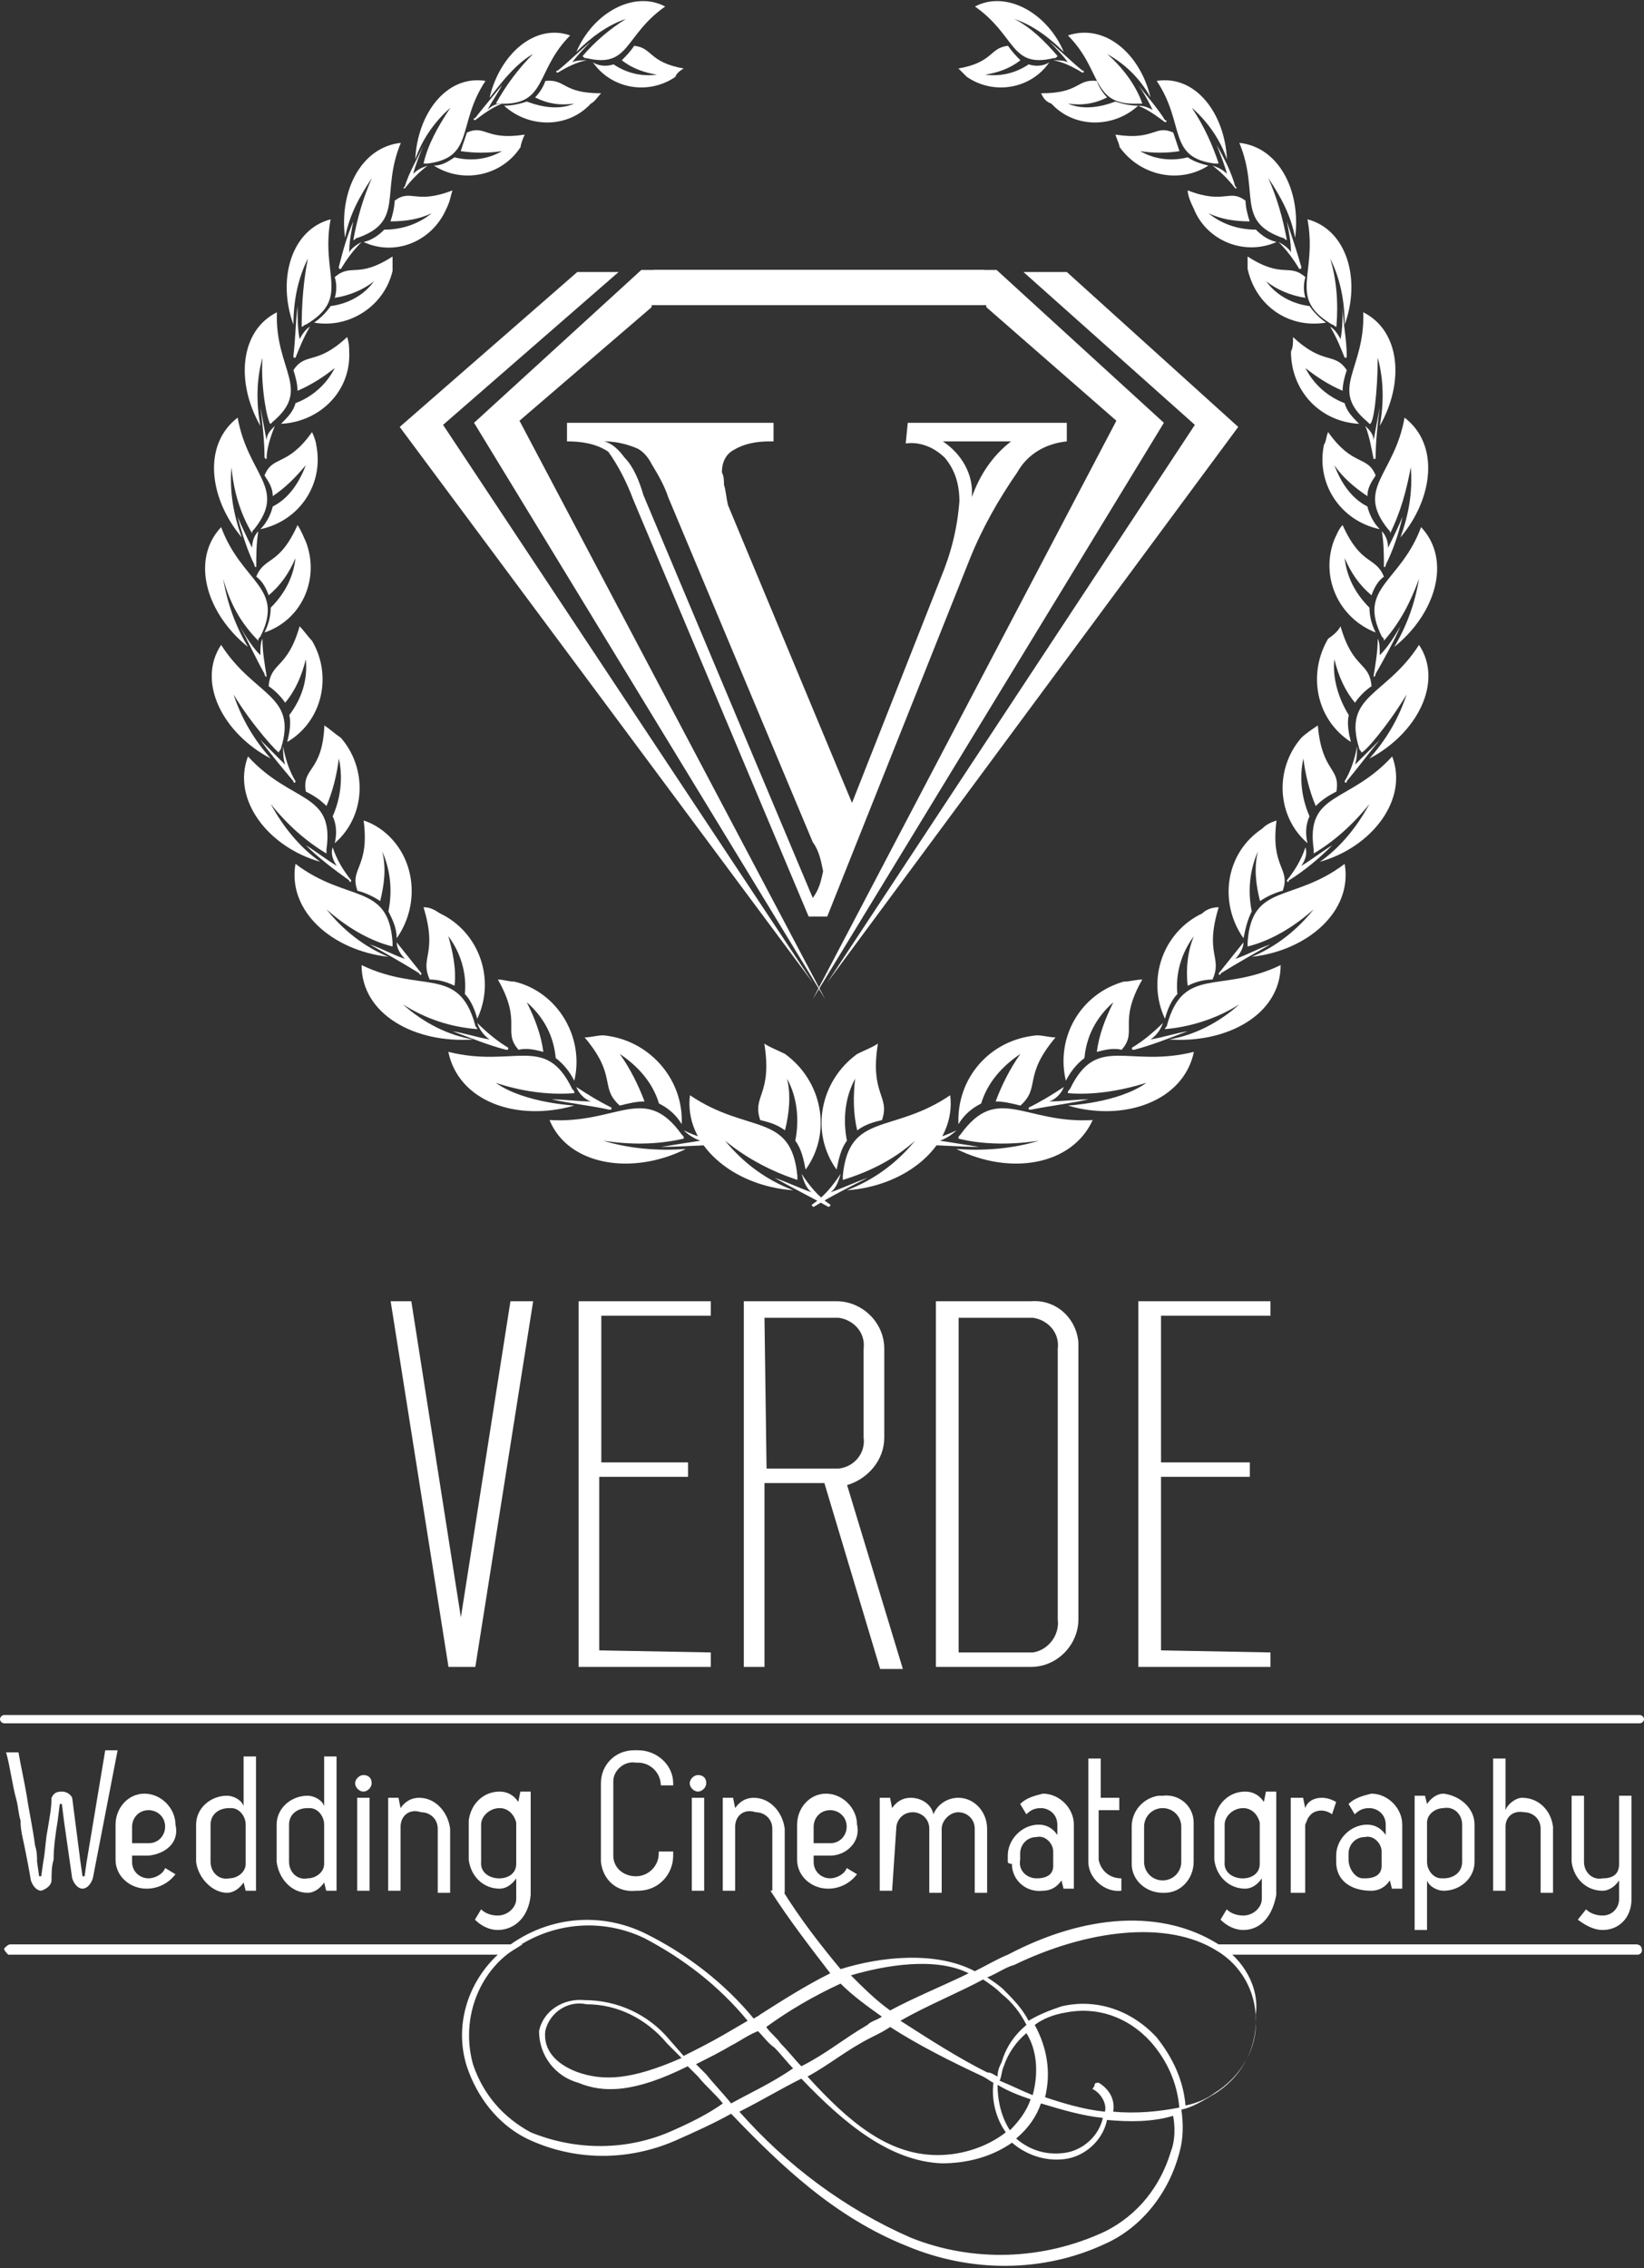 <?xml version="1.0" encoding="utf-8"?>
<!-- Generator: Adobe Illustrator 16.0.0, SVG Export Plug-In . SVG Version: 6.00 Build 0)  -->
<!DOCTYPE svg PUBLIC "-//W3C//DTD SVG 1.1//EN" "http://www.w3.org/Graphics/SVG/1.1/DTD/svg11.dtd">
<svg version="1.1" id="Layer_1" xmlns="http://www.w3.org/2000/svg" xmlns:xlink="http://www.w3.org/1999/xlink" x="0px" y="0px"
	 width="79.6px" height="109.8px" viewBox="0 0 79.6 109.8" style="enable-background:new 0 0 79.6 109.8;" xml:space="preserve">
<rect x="0" y="0" width="79.6" height="109.8" fill="#333333" stroke="none"/>
<style type="text/css">
<![CDATA[
	.st0{fill:#FFFFFF;}
]]>
</style>
<g id="Logo-white" transform="translate(-2283 5590.021)">
	<g id="group" transform="translate(0.395 84.802)">
		<path id="path" class="st0" d="M2285.7-5586.7l-0.1-0.8h-0.1l-0.1,0.8c-0.1,0.6-0.2,1.3-0.2,1.9c-0.1,0.3-0.1,0.7-0.1,1
			c0,0.2-0.2,0.4-0.5,0.5c-0.2,0-0.4-0.2-0.5-0.5c-0.1-0.6-0.2-1.1-0.3-1.6c-0.1-0.5-0.2-0.8-0.2-1.3c-0.1-0.3-0.1-0.6-0.2-1
			c-0.2-0.7-0.3-1.6-0.5-2.3h0.6c0.1,0.6,0.3,1.5,0.4,2.1c0.1,0.7,0.3,1.6,0.4,2.4c0.1,0.3,0.1,0.6,0.1,0.8l0.1,0.7h0.1l0.1-0.7
			c0.1-0.5,0.1-1,0.2-1.5c0.1-0.6,0.2-1.1,0.2-1.6c0.1-0.2,0.2-0.3,0.5-0.3c0.2,0,0.4,0.1,0.5,0.3l0.4,3.1l0.1,0.7h0.1l0.1-0.7
			c0.3-1.8,0.6-3.6,0.9-5.4h0.6l-1.2,6.2c-0.1,0.3-0.3,0.5-0.5,0.5s-0.4-0.2-0.5-0.5L2285.7-5586.7z"/>
		<path id="path-2" class="st0" d="M2289.8-5585h-0.8v0.3c0,0.5,0.4,0.8,0.8,0.8c0.3,0,0.7-0.2,0.8-0.5l0.5,0.3
			c-0.3,0.4-0.8,0.7-1.4,0.7c-0.8,0-1.5-0.6-1.5-1.4c0,0,0,0,0,0v-1.7c0-0.8,0.6-1.5,1.4-1.5c0,0,0,0,0,0c0.8,0,1.5,0.7,1.5,1.5
			C2291.3-5585.7,2290.7-5585.1,2289.8-5585C2289.9-5585,2289.8-5585,2289.8-5585z M2289.8-5585.6c0.5,0,0.8-0.4,0.8-0.8
			c0-0.5-0.4-0.8-0.8-0.8c-0.5,0-0.8,0.4-0.8,0.8c0,0,0,0,0,0v0.8L2289.8-5585.6z"/>
		<path id="path-3" class="st0" d="M2292.1-5584.7v-1.8c0-0.8,0.7-1.4,1.5-1.4c0.3,0,0.7,0.2,0.8,0.5v-2.4h0.6v6.5h-0.5l-0.1-0.4
			c-0.2,0.3-0.5,0.5-0.8,0.5C2292.9-5583.2,2292.2-5583.9,2292.1-5584.7z M2292.8-5584.7c0,0.5,0.4,0.9,0.9,0.8
			c0.4,0,0.8-0.3,0.8-0.7c0,0,0,0,0,0v-1.9c0-0.4-0.3-0.8-0.7-0.8c0,0-0.1,0-0.1,0c-0.5,0-0.9,0.3-0.9,0.8V-5584.7z"/>
		<path id="path-4" class="st0" d="M2296-5584.7v-1.8c0-0.8,0.7-1.4,1.5-1.4c0.3,0,0.7,0.2,0.8,0.5v-2.4h0.6v6.5h-0.5l-0.1-0.4
			c-0.2,0.3-0.5,0.5-0.8,0.5C2296.7-5583.2,2296.1-5583.9,2296-5584.7z M2296.6-5584.7c0,0.5,0.4,0.9,0.9,0.8c0.4,0,0.8-0.3,0.8-0.7
			c0,0,0,0,0,0v-1.9c0-0.4-0.3-0.8-0.7-0.8c0,0-0.1,0-0.1,0c-0.5,0-0.9,0.3-0.9,0.8V-5584.7z"/>
		<path id="path-5" class="st0" d="M2300.6-5588.5c0,0.2-0.2,0.4-0.4,0.4c-0.2,0-0.4-0.2-0.4-0.4c0-0.2,0.2-0.4,0.4-0.4
			S2300.6-5588.8,2300.6-5588.5z M2300.5-5583.3h-0.6v-4.5h0.6V-5583.3z"/>
		<path id="path-6" class="st0" d="M2302-5586.4v3.1h-0.6v-4.5h0.5l0.1,0.5c0.2-0.3,0.5-0.5,0.9-0.5c0.8,0,1.4,0.7,1.5,1.5v3.1h-0.6
			v-3.1c0-0.5-0.4-0.8-0.8-0.8C2302.4-5587.3,2302-5586.9,2302-5586.4L2302-5586.4z"/>
		<path id="path-7" class="st0" d="M2306.7-5581.4c-0.4,0-0.8-0.2-1.1-0.5l0.3-0.5c0.2,0.2,0.5,0.3,0.8,0.3c0.5,0,0.9-0.4,0.9-0.8
			v-1c-0.2,0.3-0.5,0.5-0.8,0.5c-0.8,0-1.4-0.6-1.5-1.4c0,0,0,0,0-0.1v-1.8c0.1-0.8,0.7-1.4,1.5-1.4c0.4,0,0.7,0.2,0.9,0.5l0.1-0.5
			h0.5v5C2308.2-5582,2307.5-5581.4,2306.7-5581.4z M2305.9-5584.7c-0.1,1,1.7,1.1,1.7,0.1v-2c-0.1-0.4-0.4-0.7-0.8-0.7
			c-0.5,0-0.9,0.4-0.9,0.8L2305.9-5584.7z"/>
		<path id="path-8" class="st0" d="M2315.2-5585c0,0.9-0.7,1.7-1.7,1.7c0,0,0,0-0.1,0c-0.9,0.1-1.6-0.5-1.7-1.4c0-0.1,0-0.1,0-0.2
			v-3.6c0-0.9,0.7-1.6,1.6-1.6c0.1,0,0.1,0,0.2,0c0.9,0,1.7,0.7,1.7,1.6c0,0,0,0.1,0,0.1h-0.6c0-0.6-0.5-1.1-1.1-1.1c0,0,0,0-0.1,0
			c-0.6-0.1-1.1,0.4-1.1,0.9c0,0,0,0,0,0v3.6c0,0.6,0.5,1,1.1,1c0,0,0,0,0,0c0.6,0,1.1-0.5,1.1-1.1c0,0,0,0,0-0.1H2315.2z"/>
		<path id="path-9" class="st0" d="M2316.8-5588.5c0,0.2-0.2,0.4-0.4,0.4c-0.2,0-0.4-0.2-0.4-0.4c0-0.2,0.2-0.4,0.4-0.4c0,0,0,0,0,0
			C2316.6-5588.9,2316.8-5588.8,2316.8-5588.5z M2316.7-5583.3h-0.6v-4.5h0.6V-5583.3z"/>
		<path id="path-10" class="st0" d="M2318.2-5586.4v3.1h-0.6v-4.5h0.5l0.1,0.5c0.2-0.3,0.5-0.5,0.9-0.5c0.8,0,1.4,0.7,1.5,1.5v3.1
			h-0.6v-3.1c0-0.5-0.4-0.8-0.8-0.8C2318.6-5587.3,2318.2-5586.9,2318.2-5586.4C2318.2-5586.4,2318.2-5586.4,2318.2-5586.4z"/>
		<path id="path-11" class="st0" d="M2322.8-5585h-0.8v0.3c0,0.5,0.4,0.8,0.8,0.8c0.3,0,0.7-0.2,0.8-0.5l0.5,0.3
			c-0.3,0.4-0.8,0.7-1.4,0.7c-0.8,0-1.5-0.6-1.5-1.4c0,0,0,0,0,0v-1.7c0-0.8,0.6-1.5,1.4-1.5c0,0,0,0,0,0c0.8,0,1.5,0.7,1.5,1.5
			C2324.3-5585.7,2323.6-5585,2322.8-5585z M2322.8-5585.6c0.5,0,0.8-0.4,0.8-0.8c0-0.5-0.4-0.8-0.8-0.8c-0.5,0-0.8,0.4-0.8,0.8
			c0,0,0,0,0,0v0.8L2322.8-5585.6z"/>
		<path id="path-12" class="st0" d="M2325.8-5583.3h-0.6v-4.5h0.5l0.1,0.5c0.2-0.3,0.5-0.5,0.9-0.5c0.5,0,1,0.3,1.1,0.8
			c0.2-0.5,0.7-0.8,1.2-0.8c0.8,0,1.4,0.7,1.4,1.5v3.1h-0.6v-3.1c0-0.5-0.4-0.8-0.8-0.8s-0.8,0.4-0.8,0.8v3.1h-0.6v-3.1
			c0-0.5-0.4-0.8-0.8-0.8c-0.5,0-0.8,0.4-0.8,0.8L2325.8-5583.3L2325.8-5583.3z"/>
		<path id="path-13" class="st0" d="M2331.4-5584.7v-0.3c0-0.8,0.7-1.5,1.5-1.5c0.4,0,0.7,0.2,0.9,0.5v-0.5c0-0.5-0.4-0.8-0.8-0.8
			c-0.3,0-0.5,0.1-0.7,0.3l-0.3-0.5c0.3-0.3,0.7-0.4,1.1-0.5c0.8,0,1.5,0.7,1.5,1.5v3.1h-0.5l-0.1-0.4c-0.2,0.3-0.5,0.5-0.9,0.5
			c-0.8,0.1-1.5-0.5-1.5-1.3C2331.4-5584.6,2331.4-5584.7,2331.4-5584.7z M2332.8-5583.9c0.5,0,0.8-0.2,0.8-0.6v-0.7
			c0-0.4-0.4-0.8-0.8-0.7c0,0,0,0,0,0c-0.5,0-0.8,0.4-0.8,0.8v0.3C2331.9-5584.3,2332.3-5583.9,2332.8-5583.9
			C2332.8-5583.9,2332.8-5583.9,2332.8-5583.9L2332.8-5583.9z"/>
		<path id="path-14" class="st0" d="M2336.8-5587.8v0.6h-1v2.4c0.1,0.5,0.5,0.9,1.1,0.9v0.6c-0.8,0.1-1.6-0.6-1.6-1.4c0,0,0,0,0,0
			v-5h0.6v1.9L2336.8-5587.8L2336.8-5587.8z"/>
		<path id="path-15" class="st0" d="M2340.4-5584.7c0,0.8-0.6,1.5-1.4,1.5c0,0-0.1,0-0.1,0c-0.8,0-1.5-0.6-1.5-1.4c0,0,0,0,0-0.1
			v-1.7c0-0.8,0.6-1.4,1.3-1.5c0.1,0,0.1,0,0.2,0c0.8-0.1,1.5,0.5,1.5,1.3c0,0,0,0.1,0,0.1L2340.4-5584.7z M2339.8-5586.4
			c0-0.5-0.4-0.9-0.9-0.9s-0.9,0.4-0.9,0.9v1.7c0,0.5,0.4,0.9,0.9,0.9s0.9-0.4,0.9-0.9V-5586.4z"/>
		<path id="path-16" class="st0" d="M2342.8-5581.4c-0.4,0-0.8-0.2-1.1-0.5l0.3-0.5c0.2,0.2,0.5,0.3,0.8,0.3c0.5,0,0.9-0.4,0.9-0.8
			v-1c-0.2,0.3-0.5,0.5-0.8,0.5c-0.8,0-1.4-0.6-1.5-1.4c0,0,0,0,0-0.1v-1.8c0.1-0.8,0.7-1.4,1.5-1.4c0.4,0,0.7,0.2,0.9,0.5l0.1-0.5
			h0.5v5C2344.2-5582,2343.6-5581.4,2342.8-5581.4z M2341.9-5584.7c-0.1,1,1.7,1.1,1.7,0.1v-2c-0.1-0.4-0.4-0.7-0.8-0.7
			c-0.5,0-0.9,0.4-0.9,0.8L2341.9-5584.7z"/>
		<path id="path-17" class="st0" d="M2345.1-5583.3v-4.5h0.6l0.1,0.5c0.1-0.3,0.4-0.5,0.8-0.5c0.3,0,0.5,0.1,0.7,0.2l-0.2,0.6
			c-0.4-0.3-0.9-0.2-1.1,0.1c-0.1,0.1-0.1,0.2-0.2,0.4v3.3H2345.1z"/>
		<path id="path-18" class="st0" d="M2347.3-5584.7v-0.3c0-0.8,0.7-1.5,1.5-1.5c0.4,0,0.7,0.2,0.9,0.5v-0.5c0-0.5-0.4-0.8-0.8-0.8
			c-0.3,0-0.5,0.1-0.7,0.3l-0.3-0.5c0.3-0.3,0.7-0.4,1.1-0.5c0.8,0,1.5,0.7,1.5,1.5v3.1h-0.5l-0.1-0.4c-0.2,0.3-0.5,0.5-0.9,0.5
			C2348-5583.3,2347.3-5583.8,2347.3-5584.7C2347.3-5584.7,2347.3-5584.7,2347.3-5584.7z M2348.7-5583.9c0.5,0,0.8-0.2,0.8-0.6v-0.7
			c0-0.4-0.4-0.8-0.8-0.7c0,0,0,0,0,0c-0.5,0-0.8,0.4-0.8,0.8v0.3c0,0.4,0.3,0.9,0.7,0.9C2348.6-5583.9,2348.7-5583.9,2348.7-5583.9
			L2348.7-5583.9z"/>
		<path id="path-19" class="st0" d="M2354-5586.5v1.8c0,0.8-0.7,1.4-1.5,1.4c-0.3,0-0.7-0.2-0.8-0.5v2.4h-0.6v-6.5h0.5l0.1,0.4
			c0.2-0.3,0.5-0.5,0.8-0.5C2353.3-5587.9,2354-5587.3,2354-5586.5z M2353.4-5586.5c0-0.5-0.4-0.9-0.9-0.8c-0.4,0-0.8,0.3-0.8,0.7
			c0,0,0,0,0,0v1.9c0,0.4,0.3,0.8,0.7,0.8c0,0,0.1,0,0.1,0c0.5,0,0.9-0.3,0.9-0.8V-5586.5z"/>
		<path id="path-20" class="st0" d="M2355.5-5586.4v3.1h-0.6v-6.4h0.6v2.5c0.1-0.3,0.5-0.6,0.8-0.6c0.8,0,1.4,0.6,1.5,1.4
			c0,0,0,0.1,0,0.1v3.1h-0.6v-3.1c0-0.5-0.4-0.8-0.8-0.8c0,0,0,0,0,0C2355.9-5587.2,2355.5-5586.9,2355.5-5586.4
			C2355.5-5586.5,2355.5-5586.4,2355.5-5586.4z"/>
		<path id="path-21" class="st0" d="M2360.2-5581.4c-0.4,0-0.8-0.2-1.2-0.5l0.4-0.5c0.2,0.2,0.5,0.3,0.8,0.3c0.5,0,0.8-0.4,0.8-0.8
			v-0.9c-0.2,0.3-0.5,0.5-0.8,0.5c-0.8,0-1.4-0.6-1.5-1.4v-3.2h0.6v3.2c0,0.5,0.4,0.9,0.9,0.8c0.5,0,0.8-0.2,0.8-0.7v-3.3h0.6v5
			C2361.6-5582,2361-5581.4,2360.2-5581.4z"/>
	</g>
	<g id="group-2" transform="translate(0 -0.005)">
		<g id="group-3" transform="translate(0 83.002)">
			<path id="path-22" class="st0" d="M2342-5578.9c-2.7-1.7-6.4-1.5-10.2,0.5c-0.5,0.2-1,0.5-1.6,0.8c-1.9-1-4.6-0.7-6.5-0.1
				c-1-1.2-2-2.5-2.8-3.8h-0.6c0.9,1.4,1.9,2.7,2.9,4c-1.2,0.6-2.3,1.3-3.4,2c-0.1,0.1-0.2,0.1-0.3,0.2c-1.4-1.7-3.2-3.1-5.2-4.1
				c-2.4-1.2-5.2-0.8-7.2,1c-1.5,1.4-2.1,3.5-1.5,5.4c0.5,1.5,1.5,2.8,2.9,3.5c2.3,1.1,4.9,1.1,7.2,0.1c0.9-0.4,1.8-0.8,2.7-1.3
				c2.4,2.5,5,5,8.5,6.4c3.1,1.3,6.6,1.3,9.6-0.1c1.8-0.8,3.1-2.5,3.6-4.4c0.2-0.7,0.2-1.4,0.1-2.1c0.5-0.1,1-0.4,1.5-0.7
				c1.4-0.8,2.2-2.3,2.1-3.9C2344-5576.8,2343.2-5578.2,2342-5578.9z M2330.6-5577.2c0.3,0.2,0.6,0.4,0.9,0.7
				c0.5,0.4,0.9,0.9,1.2,1.5c-0.6,0.5-1,1.1-1.2,1.8c-0.1,0.2-0.2,0.4-0.2,0.7c-0.2-0.1-0.3-0.2-0.5-0.2c-1.4-0.7-2.8-1.6-4.2-2.5
				C2327.8-5575.9,2329.5-5576.6,2330.6-5577.2L2330.6-5577.2z M2335.9-5571.9c0.4,0.2,0.7,0.7,0.6,1.1c-1-0.1-2-0.4-2.9-0.7
				c0.3-1.2,0.1-2.4-0.5-3.5c0.4-0.3,0.9-0.5,1.5-0.6c1.5-0.3,3,0.2,4.1,1.4c0.8,0.9,1.3,2,1.4,3.2c-1,0.2-2.1,0.3-3.2,0.2
				c0.1-0.6-0.2-1.1-0.7-1.4c-0.1,0-0.2,0-0.2,0.1S2335.8-5571.8,2335.9-5571.9L2335.9-5571.9z M2331.7-5569.8L2331.7-5569.8
				c-0.9,0.7-2.1,1.1-3.3,1.1c-2.4,0-4.3-1.6-6.3-3.8c1.1-0.6,1.9-1.3,3.1-1.9c0.4-0.2,0.6-0.3,0.9-0.5c1.4,0.9,3,1.7,4.5,2.4
				c0.2,0.1,0.3,0.2,0.5,0.3C2331-5571.4,2331.2-5570.5,2331.7-5569.8L2331.7-5569.8z M2331.3-5572.1c0.5,0.3,1,0.5,1.6,0.7
				c-0.2,0.6-0.6,1.1-1,1.5l0,0C2331.5-5570.5,2331.3-5571.3,2331.3-5572.1L2331.3-5572.1z M2333.4-5571.2c1,0.3,2,0.6,3,0.7
				c-0.2,0.9-1,1.6-1.9,1.7c-0.8,0.1-1.6-0.1-2.3-0.7C2332.8-5570,2333.2-5570.6,2333.4-5571.2L2333.4-5571.2z M2333-5571.6
				c-0.5-0.2-1.1-0.5-1.6-0.7c0.1-0.2,0.1-0.5,0.2-0.7c0.2-0.6,0.6-1.2,1.1-1.6C2333.2-5573.8,2333.3-5572.7,2333-5571.6
				L2333-5571.6z M2329.9-5577.5c-1,0.5-2.7,1.2-3.8,1.8c-0.7-0.5-1.3-1.1-1.9-1.7C2325.9-5577.9,2328.3-5578.3,2329.9-5577.5
				L2329.9-5577.5z M2320.1-5574.9c1.1-0.8,2.3-1.5,3.6-2.1c0.6,0.6,1.3,1.1,2,1.6c-0.3,0.2-0.5,0.2-0.7,0.4c-1.2,0.7-2,1.4-3.2,2
				c-0.3-0.3-0.6-0.7-1-1.1c-0.2-0.3-0.5-0.5-0.7-0.8C2320-5574.8,2320.1-5574.9,2320.1-5574.9L2320.1-5574.9z M2315.6-5569.9
				c-2.2,1-4.7,1-6.9,0.1c-1.3-0.7-2.3-1.8-2.8-3.3c-0.5-1.8,0-3.8,1.4-5.1c1.9-1.7,4.6-2.1,6.9-1c1.9,1,3.6,2.3,5,4l-1.2,0.7
				c-0.7,0.4-1.3,0.7-1.9,1l-0.7-0.8c-1-1.2-2.5-1.9-4.1-1.9c-1-0.1-2,0.5-2.2,1.5c0,1.2,0.8,2.2,1.9,2.5c1.2,0.5,2.7,0.5,5.3-0.8
				l0.5,0.5c0.4,0.5,0.8,0.8,1.2,1.3C2317.3-5570.7,2316.5-5570.3,2315.6-5569.9L2315.6-5569.9z M2316-5573.4
				c-2.5,1.1-3.8,1.1-5,0.7c-1.1-0.4-1.7-1.1-1.6-2c0.2-0.9,1.1-1.5,2-1.3c1.5,0,2.9,0.7,3.9,1.9L2316-5573.4z M2318.4-5571.2
				c-0.4-0.5-0.8-0.9-1.2-1.4l-0.5-0.5c0.6-0.3,1.2-0.6,1.7-0.9c0.4-0.2,0.8-0.5,1.3-0.7c0.3,0.3,0.5,0.6,0.8,0.8
				c0.3,0.3,0.6,0.7,0.9,1C2320.4-5572.2,2319.3-5571.7,2318.4-5571.2L2318.4-5571.2z M2339.7-5568.9c-0.5,1.7-1.6,3.1-3.2,3.9
				c-3,1.4-6.4,1.5-9.4,0.3c-3.2-1.4-6-3.5-8.3-6.1c1-0.5,2-1.1,3-1.6c2.1,2.2,4.3,4,6.8,4.1c1.2,0,2.4-0.3,3.4-1
				c0.7,0.6,1.6,0.9,2.5,0.8c1-0.1,1.9-0.9,2.1-1.9c1.1,0.1,2.2,0.1,3.2-0.2C2339.9-5570.1,2339.9-5569.4,2339.7-5568.9
				L2339.7-5568.9z M2341.8-5571.7c-0.4,0.3-0.9,0.5-1.4,0.6c-0.1-1.2-0.6-2.3-1.4-3.3c-1.2-1.3-2.9-1.9-4.6-1.5
				c-0.6,0.2-1.1,0.4-1.6,0.7c-0.3-0.6-0.8-1.1-1.2-1.5c-0.2-0.2-0.5-0.4-0.8-0.6c0.5-0.2,0.9-0.5,1.3-0.6c3.5-1.7,7.4-2.2,9.8-0.7
				c1.2,0.7,1.9,2,1.9,3.3C2343.9-5573.9,2343.1-5572.5,2341.8-5571.7z"/>
			<g id="group-4">
				<path id="path-23" class="st0" d="M2283.2-5589.6h79.2c0.1,0,0.2-0.1,0.2-0.2c0-0.1-0.1-0.2-0.2-0.2c0,0,0,0,0,0h-79.2
					c-0.1,0-0.2,0.1-0.2,0.2C2283-5589.7,2283.1-5589.6,2283.2-5589.6C2283.2-5589.6,2283.2-5589.6,2283.2-5589.6z"/>
			</g>
			<path id="path-24" class="st0" d="M2362.2-5578.9h-20.8l1,0.5h19.9c0.1,0,0.2-0.1,0.2-0.2
				C2362.5-5578.8,2362.4-5578.9,2362.2-5578.9z"/>
			<path id="path-25" class="st0" d="M2308.3-5578.9h-24.8c-0.1,0-0.2,0.1-0.3,0.2c0,0.1,0.1,0.2,0.2,0.3c0,0,0.1,0,0.1,0h24
				L2308.3-5578.9z"/>
		</g>
		<g id="group-5" transform="translate(19.015 62.972)">
			<path id="path-26" class="st0" d="M2289.8-5590l-2.8,17.7h-1.3l-2.8-17.7h1l2.4,15.3l2.4-15.3H2289.8z"/>
			<path id="path-27" class="st0" d="M2298.4-5573v0.7h-6.4v-17.7h6.4v0.7h-5.3v7.1h4.2v0.7h-4.3v8.4L2298.4-5573L2298.4-5573z"/>
			<path id="path-28" class="st0" d="M2303.9-5581.2h-2.9v8.9h-1v-17.7h4.5c1.2,0,2.3,1,2.3,2.3v4.3c0,1.1-0.8,2-1.8,2.3l2.7,8.9
				h-1.1L2303.9-5581.2z M2301.1-5581.9h3.5c0.8-0.1,1.3-0.8,1.2-1.5v-4.3c0.1-0.8-0.5-1.4-1.2-1.5h-3.6L2301.1-5581.9
				L2301.1-5581.9z"/>
			<path id="path-29" class="st0" d="M2316.2-5587.7v13.1c0,1.2-1,2.3-2.3,2.3h-4.6v-17.7h4.6c1.2-0.1,2.2,0.8,2.3,2
				C2316.2-5587.9,2316.2-5587.8,2316.2-5587.7z M2315.2-5574.6v-13.1c0.1-0.8-0.5-1.4-1.2-1.5h-3.6v16.2h3.6
				C2314.7-5573.1,2315.3-5573.8,2315.2-5574.6z"/>
			<path id="path-30" class="st0" d="M2325.5-5573v0.7h-6.4v-17.7h6.4v0.7h-5.3v7.1h4.3v0.7h-4.3v8.4L2325.5-5573L2325.5-5573z"/>
		</g>
		<g id="group-6" transform="translate(9.907)">
			<g id="group-7">
				<path id="path-31" class="st0" d="M2308.2-5534.8c0.9,1.1,2,1.9,3.3,2.4c-2.9-0.2-5.3-2.2-5-4.6c2.8,1.9,4.9,0.8,5.2,3.9v0.2
					C2310.5-5533.3,2309.3-5533.9,2308.2-5534.8"/>
				<path id="path-32" class="st0" d="M2310.1-5539.5c0.4,2.5-0.6,2.5-0.2,3.7c0.4,0.1,0.8,0.2,1.2,0.5c0.2-0.8,0.3-1.7,0.1-2.5
					c0.5,0.9,0.6,2,0.4,3c0.3,0.4,0.4,0.9,0.5,1.4c1.3-1.8,0.8-4.3-1-5.6C2310.7-5539.2,2310.4-5539.3,2310.1-5539.5"/>
				<path id="path-33" class="st0" d="M2310.6-5533c0.6,0.2,1.2,0.5,1.8,0.7c-0.3-0.2-0.4-0.6-0.5-0.9c0.4,0.6,0.8,1.1,1.4,1.5
					c0,0.1-0.1,0.1-0.1,0.1C2312.3-5532.1,2311.3-5532.6,2310.6-5533"/>
				<path id="path-34" class="st0" d="M2317.4-5534.8c-0.9,1.1-2,1.9-3.3,2.4c2.9-0.2,5.3-2.2,5-4.6c-2.8,1.9-4.9,0.8-5.2,3.9v0.2
					C2315.2-5533.3,2316.4-5533.9,2317.4-5534.8"/>
				<path id="path-35" class="st0" d="M2315.6-5539.5c-0.4,2.5,0.6,2.5,0.2,3.7c-0.4,0.1-0.8,0.2-1.2,0.5c-0.2-0.8-0.2-1.7-0.1-2.5
					c-0.5,0.9-0.6,2-0.4,3c-0.3,0.4-0.4,0.9-0.5,1.4c-1.3-1.8-0.8-4.3,1-5.6C2315-5539.2,2315.3-5539.3,2315.6-5539.5"/>
				<path id="path-36" class="st0" d="M2315.1-5533c-0.6,0.2-1.2,0.5-1.8,0.7c0.3-0.2,0.4-0.6,0.5-0.9c-0.4,0.6-0.8,1.1-1.4,1.5
					c0,0.1,0.1,0.1,0.1,0.1C2313.3-5532.1,2314.3-5532.6,2315.1-5533"/>
				<path id="path-37" class="st0" d="M2323.4-5534.8c-1.3,0.4-2.7,0.5-4,0.4c2.6,1.3,5.6,0.8,6.6-1.4c-3.3,0.2-4.6-1.8-6.4,0.7
					c-0.1,0.1-0.1,0.1-0.1,0.2C2320.7-5534.6,2322.1-5534.6,2323.4-5534.8"/>
				<path id="path-38" class="st0" d="M2324.2-5539.8c-1.6,1.9-0.7,2.4-1.7,3.3c-0.4-0.1-0.8-0.2-1.2-0.2c0.3-0.8,0.7-1.6,1.2-2.3
					c-0.9,0.6-1.6,1.4-1.9,2.4c-0.4,0.2-0.8,0.5-1.1,1c-0.1-2.2,1.5-4.1,3.8-4.3C2323.6-5539.9,2323.9-5539.8,2324.2-5539.8"/>
				<path id="path-39" class="st0" d="M2320.5-5534.5c-0.6-0.1-1.3-0.2-1.9-0.3c0.3-0.1,0.6-0.3,0.8-0.5c-0.6,0.3-1.3,0.5-2,0.6
					c-0.1,0.1,0,0.1,0.1,0.1C2318.5-5534.6,2319.5-5534.5,2320.5-5534.5"/>
				<path id="path-40" class="st0" d="M2328.6-5537.6c-1.4,1-3.9,1.1-3.8,1.1c2.7,0.8,5.6-0.2,6.1-2.6c-3.2,0.8-4.7-0.9-6,1.8
					c-0.1,0.1-0.1,0.1-0.1,0.2C2326-5537,2327.3-5537.2,2328.6-5537.6"/>
				<path id="path-41" class="st0" d="M2328.4-5542.6c-1.2,2.1-0.2,2.5-1,3.4c-0.4-0.1-0.8,0-1.2,0.1c0.1-0.8,0.4-1.6,0.8-2.4
					c-0.8,0.7-1.3,1.6-1.4,2.7c-0.4,0.3-0.7,0.7-0.9,1.1c-0.5-2.1,0.7-4.2,2.8-4.8C2327.8-5542.5,2328.1-5542.6,2328.4-5542.6"/>
				<path id="path-42" class="st0" d="M2325.8-5536.8c-0.6,0-1.3,0.1-1.9,0.1c0.3-0.1,0.6-0.4,0.7-0.7c-0.6,0.4-1.1,0.7-1.7,1
					c0,0.1,0,0.1,0.1,0.1C2324-5536.5,2324.9-5536.6,2325.8-5536.8"/>
				<path id="path-43" class="st0" d="M2333.1-5541.4c-1,0.9-2.2,1.5-3.4,1.7c2.8,0.2,5.4-1.2,5.4-3.6c-2.9,1.4-4.7,0-5.5,2.9
					c0,0.1-0.1,0.1-0.1,0.2C2330.7-5540.3,2332-5540.7,2333.1-5541.4"/>
				<path id="path-44" class="st0" d="M2332.1-5546.1c-0.7,2.3,0.2,2.4-0.3,3.5c-0.4,0-0.8,0.1-1.2,0.3c-0.1-0.8,0-1.7,0.3-2.4
					c-0.6,0.8-0.9,1.8-0.8,2.8c-0.3,0.3-0.5,0.8-0.6,1.2c-0.9-1.9-0.1-4.2,1.8-5.1C2331.5-5546,2331.8-5546.1,2332.1-5546.1"/>
				<path id="path-45" class="st0" d="M2330.6-5540.1c-0.6,0.1-1.2,0.3-1.8,0.4c0.3-0.2,0.5-0.5,0.6-0.8c-0.5,0.5-1,0.9-1.5,1.2
					c0,0.1,0,0.1,0.1,0.1C2328.8-5539.4,2329.8-5539.8,2330.6-5540.1"/>
				<path id="path-46" class="st0" d="M2336.7-5546c-0.8,1-1.8,1.8-3,2.3c2.7-0.3,4.9-2.2,4.5-4.5c-2.5,1.9-4.5,0.9-4.7,3.8v0.2
					C2334.7-5544.5,2335.8-5545.2,2336.7-5546"/>
				<path id="path-47" class="st0" d="M2334.9-5550.3c-0.3,2.3,0.7,2.3,0.3,3.4c-0.4,0.1-0.8,0.3-1.1,0.5c-0.2-0.8-0.3-1.6-0.1-2.4
					c-0.4,0.9-0.5,1.9-0.3,2.9c-0.2,0.4-0.3,0.8-0.4,1.3c-1.2-1.7-0.9-4.1,0.9-5.3C2334.4-5550.1,2334.6-5550.2,2334.9-5550.3"/>
				<path id="path-48" class="st0" d="M2334.6-5544.3c-0.6,0.2-1.1,0.5-1.7,0.7c0.2-0.2,0.4-0.5,0.4-0.8c-0.4,0.5-0.8,1-1.2,1.5
					c0,0.1,0.1,0.1,0.1,0C2333-5543.4,2333.9-5543.9,2334.6-5544.3"/>
				<path id="path-49" class="st0" d="M2339.4-5551.1c-0.6,1.1-1.4,2.1-2.4,2.8c2.5-0.7,4.3-3,3.5-5.1c-2.1,2.3-4.2,1.7-3.8,4.5v0.2
					C2337.7-5549.3,2338.6-5550.1,2339.4-5551.1"/>
				<path id="path-50" class="st0" d="M2336.9-5554.9c0.2,2.3,1.1,2,0.9,3.2c-0.4,0.2-0.7,0.4-1,0.7c-0.3-0.7-0.5-1.5-0.6-2.3
					c-0.2,0.9-0.1,1.9,0.3,2.8c-0.2,0.4-0.2,0.9-0.1,1.3c-1.5-1.3-1.6-3.6-0.3-5.1C2336.3-5554.5,2336.6-5554.7,2336.9-5554.9"/>
				<path id="path-51" class="st0" d="M2337.6-5549.1c-0.5,0.3-1,0.7-1.5,1c0.2-0.3,0.3-0.6,0.2-0.9c-0.2,0.6-0.5,1.1-0.9,1.6
					c0,0.1,0.1,0.1,0.1,0C2336.3-5547.9,2337-5548.5,2337.6-5549.1"/>
				<path id="path-52" class="st0" d="M2341.2-5556.4c-0.4,1.2-1,2.2-1.8,3.1c2.3-1.2,3.6-3.7,2.4-5.5c-1.6,2.5-3.7,2.4-2.9,5
					c0,0.1,0.1,0.1,0.1,0.2C2339.1-5553.5,2340.3-5554.9,2341.2-5556.4"/>
				<path id="path-53" class="st0" d="M2338-5559.7c0.6,2.1,1.4,1.7,1.5,2.9c-0.3,0.2-0.6,0.5-0.8,0.8c-0.5-0.6-0.8-1.3-1-2.1
					c-0.1,0.9,0.2,1.9,0.7,2.7c-0.1,0.4,0,0.9,0.1,1.3c-1.7-1.1-2.1-3.3-1.1-5C2337.7-5559.3,2337.9-5559.5,2338-5559.7"/>
				<path id="path-54" class="st0" d="M2339.9-5554.2l-1.2,1.2c0.1-0.3,0.1-0.6,0.1-0.9c-0.1,0.6-0.3,1.2-0.6,1.7
					c0,0.1,0.1,0.1,0.1,0C2338.8-5552.8,2339.4-5553.6,2339.9-5554.2"/>
				<path id="path-55" class="st0" d="M2341.8-5562c-0.2,1.2-0.6,2.3-1.2,3.3c2-1.6,2.8-4.2,1.3-5.8c-1,2.7-3.1,2.9-1.9,5.3
					c0.1,0.1,0.1,0.1,0.1,0.2C2340.9-5559.9,2341.4-5560.9,2341.8-5562"/>
				<path id="path-56" class="st0" d="M2338.1-5564.6c0.9,2,1.6,1.5,2,2.5c-0.3,0.2-0.5,0.6-0.6,0.9c-0.6-0.5-1-1.1-1.3-1.8
					c0.1,0.9,0.5,1.7,1.2,2.4c0,0.4,0.1,0.8,0.3,1.2c-1.8-0.7-2.7-2.7-2-4.5C2337.8-5564.1,2337.9-5564.4,2338.1-5564.6"/>
				<path id="path-57" class="st0" d="M2340.9-5559.7c-0.3,0.5-0.6,1-1,1.4c0-0.3,0-0.6-0.1-0.8c0,0.6-0.1,1.2-0.2,1.8
					c0,0.1,0.1,0,0.1-0.1C2340.1-5558.1,2340.6-5559,2340.9-5559.7"/>
				<path id="path-58" class="st0" d="M2341.4-5567.4c0.1,1.2-0.1,2.3-0.5,3.4c1.6-1.9,1.9-4.5,0.2-5.8c-0.5,2.8-2.4,3.4-0.8,5.4
					c0.1,0.1,0.1,0.1,0.1,0.2C2340.9-5565.2,2341.2-5566.3,2341.4-5567.4"/>
				<path id="path-59" class="st0" d="M2337.4-5569.1c1.2,1.7,1.9,1.1,2.3,2.1c-0.2,0.3-0.4,0.6-0.4,1c-0.6-0.4-1.2-0.9-1.6-1.5
					c0.3,0.8,0.8,1.6,1.6,2c0.1,0.4,0.3,0.8,0.6,1.1c-1.9-0.4-3.1-2.2-2.7-4.1C2337.3-5568.6,2337.3-5568.9,2337.4-5569.1"/>
				<path id="path-60" class="st0" d="M2341-5565c-0.2,0.5-0.5,1.1-0.7,1.5c0-0.3-0.1-0.6-0.3-0.8c0.1,0.6,0.1,1.2,0.1,1.7
					c0,0.1,0.1,0,0.1-0.1C2340.5-5563.3,2340.8-5564.1,2341-5565"/>
				<path id="path-61" class="st0" d="M2339.8-5572.7c0.3,1.1,0.3,2.2,0.1,3.3c1.2-2.1,1-4.6-0.8-5.5c0.1,2.8-1.7,3.7,0.2,5.3
					c0.1,0.1,0.1,0.1,0.1,0.1C2339.6-5569.4,2339.8-5571.1,2339.8-5572.7"/>
				<path id="path-62" class="st0" d="M2335.7-5573.7c1.5,1.4,2,0.7,2.6,1.6c-0.1,0.3-0.2,0.7-0.2,1c-0.7-0.3-1.3-0.7-1.8-1.1
					c0.4,0.8,1.1,1.4,1.9,1.7c0.1,0.4,0.4,0.7,0.7,1c-1.9-0.1-3.3-1.6-3.3-3.5C2335.7-5573.2,2335.7-5573.4,2335.7-5573.7"/>
				<path id="path-63" class="st0" d="M2339.9-5570.3c-0.1,0.5-0.2,1.1-0.3,1.6c0-0.3-0.2-0.5-0.4-0.7c0.2,0.5,0.3,1.1,0.4,1.6
					c0.1,0,0.1,0,0.1-0.1C2339.7-5568.6,2339.8-5569.6,2339.9-5570.3"/>
				<path id="path-64" class="st0" d="M2337.5-5577.5c0.5,1,0.7,2.1,0.7,3.2c0.8-2.2,0.1-4.6-1.8-5.1c0.5,2.7-1,3.8,1.2,5.1
					c0.1,0,0.1,0.1,0.2,0.1C2337.9-5575.4,2337.8-5576.5,2337.5-5577.5"/>
				<path id="path-65" class="st0" d="M2333.5-5577.6c1.7,1.1,2,0.3,2.8,1c-0.1,0.3-0.1,0.7,0,1c-0.7-0.1-1.4-0.4-1.9-0.8
					c0.5,0.7,1.3,1.1,2.1,1.2c0.2,0.3,0.5,0.6,0.8,0.8c-1.8,0.3-3.4-0.8-3.8-2.6C2333.5-5577.1,2333.5-5577.4,2333.5-5577.6"/>
				<path id="path-66" class="st0" d="M2338.1-5575.2c0,0.5,0,1.1-0.1,1.6c-0.1-0.2-0.3-0.5-0.5-0.6c0.3,0.5,0.5,1,0.7,1.5
					c0.1,0,0.1,0,0.1-0.1C2338.3-5573.6,2338.1-5574.5,2338.1-5575.2"/>
				<path id="path-67" class="st0" d="M2334.5-5581.4c0.6,0.9,1.1,1.8,1.3,2.9c0.3-2.3-0.8-4.4-2.7-4.6c1,2.4-0.2,3.8,2.1,4.6
					c0.1,0,0.1,0.1,0.2,0.1C2335.2-5579.5,2334.9-5580.5,2334.5-5581.4"/>
				<path id="path-68" class="st0" d="M2330.6-5580.8c1.8,0.7,2-0.1,2.8,0.5c0,0.3,0.1,0.7,0.2,1c-0.7,0-1.4-0.1-2-0.4
					c0.6,0.5,1.4,0.8,2.3,0.8c0.3,0.3,0.6,0.5,1,0.6c-1.6,0.7-3.4-0.1-4-1.6C2330.7-5580.3,2330.6-5580.6,2330.6-5580.8"/>
				<path id="path-69" class="st0" d="M2335.4-5579.3c0.1,0.5,0.2,1,0.2,1.5c-0.1-0.2-0.4-0.4-0.6-0.5c0.4,0.4,0.7,0.8,1,1.3
					c0.1,0,0.1,0,0.1-0.1C2335.9-5577.8,2335.6-5578.7,2335.4-5579.3"/>
				<path id="path-70" class="st0" d="M2330.8-5584.8c0.8,0.7,1.4,1.6,1.7,2.5c-0.1-2.2-1.5-4.1-3.4-3.8c1.4,2.1,0.5,3.7,2.8,4h0.2
					C2331.8-5583,2331.4-5583.9,2330.8-5584.8"/>
				<path id="path-71" class="st0" d="M2327.1-5583.5c1.9,0.3,1.9-0.5,2.8-0.1c0.1,0.3,0.2,0.6,0.3,0.9c-0.6,0.1-1.3,0.1-1.9,0
					c0.7,0.4,1.5,0.5,2.3,0.3c0.3,0.2,0.6,0.3,1,0.4c-1.4,0.9-3.3,0.5-4.3-0.9C2327.3-5583,2327.2-5583.2,2327.1-5583.5"/>
				<path id="path-72" class="st0" d="M2332-5583c0.2,0.5,0.4,1,0.5,1.4c-0.2-0.2-0.4-0.3-0.7-0.4c0.4,0.3,0.8,0.7,1.1,1.1
					c0.1,0,0.1,0,0-0.1C2332.7-5581.7,2332.4-5582.3,2332-5583"/>
				<path id="path-73" class="st0" d="M2326.7-5587.4c0.9,0.5,1.6,1.2,2.1,2.1c-0.5-2.1-2.2-3.6-4-3c1.7,1.7,1.1,3.4,3.4,3.3h0.2
					C2328.1-5585.9,2327.4-5586.8,2326.7-5587.4"/>
				<path id="path-74" class="st0" d="M2323.5-5585.5c1.9,0,1.7-0.7,2.7-0.6c0.1,0.3,0.3,0.6,0.5,0.8c-0.6,0.3-1.2,0.4-1.9,0.3
					c0.7,0.3,1.5,0.2,2.3-0.1c0.3,0.1,0.7,0.2,1.1,0.2c-1.2,1.1-3.1,1.1-4.2-0.1C2323.7-5585.1,2323.6-5585.3,2323.5-5585.5"/>
				<path id="path-75" class="st0" d="M2328.2-5585.9c0.3,0.4,0.5,0.8,0.7,1.2c-0.2-0.1-0.4-0.2-0.7-0.2c0.5,0.2,0.9,0.5,1.3,0.8
					c0.1,0,0.1-0.1,0-0.1C2329.2-5584.7,2328.6-5585.4,2328.2-5585.9"/>
				<path id="path-76" class="st0" d="M2322.2-5589.1c0.9,0.3,1.7,0.9,2.4,1.6c-0.8-1.9-2.8-3-4.3-2.2c2,1.4,1.7,3,3.8,2.5
					c0.1,0,0.1,0,0.2-0.1C2323.7-5588,2323-5588.7,2322.2-5589.1"/>
				<path id="path-77" class="st0" d="M2319.5-5586.7c1.7-0.3,1.5-1,2.4-1.1c0.2,0.3,0.4,0.5,0.6,0.7c-0.5,0.4-1.1,0.6-1.7,0.7
					c0.8,0.1,1.5-0.1,2.1-0.5c0.3,0.1,0.7,0.1,1-0.1c-0.9,1.3-2.7,1.6-4,0.7C2319.8-5586.4,2319.6-5586.6,2319.5-5586.7"/>
				<path id="path-78" class="st0" d="M2323.9-5588c0.3,0.3,0.6,0.6,0.9,1c-0.2-0.1-0.5-0.1-0.7-0.1c0.5,0.1,0.9,0.3,1.4,0.6
					c0.1,0,0.1-0.1,0-0.1C2325-5587,2324.4-5587.6,2323.9-5588"/>
				<path id="path-79" class="st0" d="M2302.3-5534.8c1.3,0.4,2.7,0.5,4,0.4c-2.6,1.3-5.7,0.8-6.6-1.4c3.3,0.2,4.6-1.8,6.4,0.7
					c0.1,0.1,0.1,0.1,0.1,0.2C2304.9-5534.6,2303.6-5534.6,2302.3-5534.8"/>
				<path id="path-80" class="st0" d="M2301.4-5539.8c1.6,1.9,0.7,2.4,1.7,3.3c0.4-0.1,0.8-0.2,1.2-0.2c-0.3-0.8-0.7-1.6-1.2-2.3
					c0.9,0.6,1.6,1.4,1.9,2.4c0.4,0.2,0.8,0.5,1.1,1c0.1-2.2-1.6-4.1-3.8-4.3C2302-5539.9,2301.7-5539.8,2301.4-5539.8"/>
				<path id="path-81" class="st0" d="M2305.1-5534.5c0.6-0.1,1.3-0.2,1.9-0.3c-0.3-0.1-0.6-0.3-0.8-0.5c0.6,0.3,1.3,0.5,2,0.6
					c0,0.1,0,0.1-0.1,0.1C2307.1-5534.6,2306.1-5534.5,2305.1-5534.5"/>
				<path id="path-82" class="st0" d="M2297.1-5537.6c1.4,1,3.9,1.1,3.8,1.1c-2.8,0.8-5.6-0.2-6.1-2.6c3.2,0.8,4.7-0.9,6,1.8
					c0.1,0.1,0.1,0.1,0.1,0.2C2299.6-5537,2298.3-5537.2,2297.1-5537.6"/>
				<path id="path-83" class="st0" d="M2297.2-5542.6c1.2,2.1,0.2,2.5,1,3.4c0.4-0.1,0.8,0,1.2,0.1c-0.1-0.8-0.4-1.6-0.8-2.4
					c0.8,0.7,1.3,1.6,1.4,2.7c0.4,0.3,0.7,0.7,0.9,1.1c0.5-2.1-0.8-4.3-2.9-4.8C2297.7-5542.5,2297.5-5542.6,2297.2-5542.6"/>
				<path id="path-84" class="st0" d="M2299.8-5536.8c0.6,0,1.3,0.1,1.9,0.1c-0.3-0.1-0.6-0.4-0.7-0.7c0.6,0.4,1.1,0.7,1.7,1
					c0,0.1,0,0.1-0.1,0.1C2301.7-5536.5,2300.7-5536.6,2299.8-5536.8"/>
				<path id="path-85" class="st0" d="M2292.6-5541.4c1,0.9,2.2,1.5,3.4,1.7c-2.8,0.2-5.4-1.2-5.4-3.6c2.9,1.4,4.7,0,5.5,2.9
					c0,0.1,0.1,0.1,0.1,0.2C2294.9-5540.3,2293.7-5540.7,2292.6-5541.4"/>
				<path id="path-86" class="st0" d="M2293.6-5546.1c0.7,2.3-0.2,2.4,0.3,3.5c0.4,0,0.8,0.1,1.2,0.3c0.1-0.8-0.1-1.7-0.3-2.4
					c0.6,0.8,0.9,1.8,0.8,2.8c0.3,0.3,0.5,0.8,0.6,1.2c0.9-1.9,0.1-4.2-1.8-5.1C2294.1-5546,2293.9-5546.1,2293.6-5546.1"/>
				<path id="path-87" class="st0" d="M2295-5540.1c0.6,0.1,1.2,0.3,1.8,0.4c-0.3-0.2-0.5-0.5-0.6-0.8c0.5,0.5,1,0.9,1.5,1.2
					c0,0.1,0,0.1-0.1,0.1C2296.8-5539.4,2295.8-5539.8,2295-5540.1"/>
				<path id="path-88" class="st0" d="M2288.9-5546c0.8,1,1.8,1.8,3,2.3c-2.7-0.3-4.9-2.2-4.5-4.5c2.5,1.9,4.5,0.9,4.7,3.8v0.2
					C2290.9-5544.5,2289.8-5545.2,2288.9-5546"/>
				<path id="path-89" class="st0" d="M2290.7-5550.3c0.3,2.3-0.7,2.3-0.3,3.4c0.4,0.1,0.8,0.3,1.1,0.5c0.2-0.8,0.3-1.6,0.1-2.4
					c0.4,0.9,0.5,1.9,0.3,2.9c0.2,0.4,0.4,0.8,0.4,1.3c1.2-1.7,0.9-4.1-0.8-5.3C2291.2-5550.1,2291-5550.2,2290.7-5550.3"/>
				<path id="path-90" class="st0" d="M2291-5544.3c0.6,0.2,1.1,0.5,1.7,0.7c-0.2-0.2-0.4-0.5-0.4-0.8c0.4,0.5,0.8,1,1.2,1.5
					c0,0.1-0.1,0.1-0.1,0C2292.6-5543.4,2291.7-5543.9,2291-5544.3"/>
				<path id="path-91" class="st0" d="M2286.2-5551.1c0.6,1.1,1.4,2.1,2.4,2.8c-2.5-0.7-4.3-3-3.5-5.1c2.1,2.3,4.2,1.7,3.8,4.5v0.2
					C2287.9-5549.3,2287-5550.1,2286.2-5551.1"/>
				<path id="path-92" class="st0" d="M2288.8-5554.9c-0.1,2.3-1.1,2-0.9,3.2c0.4,0.2,0.7,0.4,1,0.7c0.3-0.7,0.5-1.5,0.6-2.3
					c0.2,0.9,0.1,1.9-0.3,2.8c0.2,0.4,0.2,0.9,0.1,1.3c1.5-1.3,1.6-3.6,0.3-5.1C2289.3-5554.5,2289.1-5554.7,2288.8-5554.9"/>
				<path id="path-93" class="st0" d="M2287.9-5549.1c0.5,0.3,1,0.7,1.5,1c-0.2-0.3-0.3-0.6-0.2-0.9c0.2,0.6,0.5,1.1,0.9,1.6
					c0,0.1-0.1,0.1-0.1,0C2289.3-5547.9,2288.5-5548.5,2287.9-5549.1"/>
				<path id="path-94" class="st0" d="M2284.4-5556.4c0.4,1.2,1,2.2,1.8,3.1c-2.3-1.2-3.6-3.7-2.4-5.5c1.6,2.5,3.7,2.4,2.9,5
					c0,0.1-0.1,0.1-0.1,0.2C2286.6-5553.5,2285.3-5554.9,2284.4-5556.4"/>
				<path id="path-95" class="st0" d="M2287.6-5559.7c-0.6,2.1-1.4,1.7-1.5,2.9c0.3,0.2,0.6,0.5,0.8,0.8c0.5-0.6,0.8-1.3,1-2.1
					c0.1,1-0.2,1.9-0.8,2.7c0.1,0.4,0,0.9-0.1,1.3c1.7-1,2.2-3.2,1.2-4.9C2288-5559.2,2287.8-5559.5,2287.6-5559.7"/>
				<path id="path-96" class="st0" d="M2285.7-5554.2l1.2,1.2c-0.1-0.3-0.1-0.6-0.1-0.9c0.1,0.6,0.3,1.2,0.6,1.7
					c0,0.1-0.1,0.1-0.1,0C2286.8-5552.8,2286.2-5553.5,2285.7-5554.2"/>
				<path id="path-97" class="st0" d="M2283.9-5562c0.2,1.2,0.6,2.3,1.2,3.3c-2-1.6-2.8-4.2-1.3-5.8c1,2.7,3.1,2.9,1.9,5.3
					c-0.1,0.1-0.1,0.1-0.1,0.2C2284.7-5559.9,2284.2-5560.9,2283.9-5562"/>
				<path id="path-98" class="st0" d="M2287.5-5564.6c-0.9,2-1.6,1.5-2,2.5c0.3,0.2,0.5,0.6,0.6,0.9c0.6-0.5,1-1.1,1.3-1.8
					c-0.1,0.9-0.5,1.7-1.2,2.4c0,0.4-0.1,0.8-0.3,1.2c1.8-0.6,2.7-2.6,2-4.4C2287.8-5564,2287.7-5564.3,2287.5-5564.6"/>
				<path id="path-99" class="st0" d="M2284.7-5559.7c0.3,0.5,0.6,1,1,1.4c0-0.3,0-0.6,0.1-0.8c0,0.6,0.1,1.2,0.2,1.8
					c0,0.1-0.1,0-0.1-0.1C2285.5-5558.1,2285.1-5559,2284.7-5559.7"/>
				<path id="path-100" class="st0" d="M2284.3-5567.4c-0.1,1.2,0.1,2.3,0.5,3.4c-1.6-1.9-1.9-4.5-0.2-5.8c0.5,2.8,2.4,3.4,0.8,5.4
					c-0.1,0.1-0.1,0.1-0.1,0.2C2284.7-5565.2,2284.4-5566.3,2284.3-5567.4"/>
				<path id="path-101" class="st0" d="M2288.2-5569.1c-1.2,1.7-1.9,1.1-2.3,2.1c0.2,0.3,0.4,0.6,0.4,1c0.6-0.4,1.1-0.9,1.6-1.5
					c-0.3,0.8-0.8,1.6-1.6,2c-0.1,0.4-0.3,0.8-0.6,1.1c1.9-0.4,3.1-2.2,2.7-4.1C2288.4-5568.6,2288.3-5568.9,2288.2-5569.1"/>
				<path id="path-102" class="st0" d="M2284.6-5565c0.2,0.5,0.5,1.1,0.7,1.5c0-0.3,0.1-0.6,0.3-0.8c-0.1,0.6-0.1,1.2-0.1,1.7
					c0,0.1-0.1,0-0.1-0.1C2285.1-5563.3,2284.8-5564.2,2284.6-5565"/>
				<path id="path-103" class="st0" d="M2285.8-5572.7c-0.3,1.1-0.3,2.2-0.1,3.3c-1.2-2.1-1-4.6,0.8-5.5c-0.1,2.8,1.7,3.7-0.2,5.3
					c-0.1,0.1-0.1,0.1-0.1,0.1C2286.1-5569.4,2285.7-5571.1,2285.8-5572.7"/>
				<path id="path-104" class="st0" d="M2289.9-5573.7c-1.5,1.4-2,0.7-2.6,1.6c0.1,0.3,0.2,0.7,0.2,1c0.7-0.3,1.3-0.7,1.8-1.1
					c-0.4,0.8-1.1,1.4-1.9,1.7c-0.1,0.4-0.4,0.7-0.7,1c1.9-0.1,3.4-1.6,3.3-3.5C2290-5573.2,2290-5573.4,2289.9-5573.7"/>
				<path id="path-105" class="st0" d="M2285.7-5570.3c0.1,0.5,0.2,1.1,0.3,1.6c0-0.3,0.2-0.5,0.4-0.7c-0.2,0.5-0.4,1.1-0.4,1.6
					c0,0-0.1,0-0.1-0.1c0,0,0,0,0,0C2285.9-5568.6,2285.8-5569.6,2285.7-5570.3"/>
				<path id="path-106" class="st0" d="M2288-5577.5c-0.5,1-0.7,2.1-0.7,3.2c-0.8-2.2-0.1-4.6,1.8-5.1c-0.5,2.7,1,3.8-1.2,5.1
					c-0.1,0-0.1,0.1-0.2,0.1C2287.7-5575.4,2287.8-5576.5,2288-5577.5"/>
				<path id="path-107" class="st0" d="M2292.1-5577.6c-1.7,1.1-2,0.3-2.8,1c0.1,0.3,0.1,0.7,0,1c0.7-0.1,1.4-0.4,1.9-0.8
					c-0.5,0.7-1.3,1.1-2.1,1.2c-0.2,0.3-0.5,0.6-0.8,0.8c1.7,0.3,3.4-0.8,3.8-2.5C2292.1-5577.1,2292.1-5577.3,2292.1-5577.6"/>
				<path id="path-108" class="st0" d="M2287.5-5575.2c0,0.5,0,1.1,0.1,1.6c0.1-0.2,0.3-0.5,0.5-0.6c-0.3,0.5-0.5,1-0.7,1.5
					c-0.1,0-0.1,0-0.1-0.1C2287.4-5573.6,2287.4-5574.4,2287.5-5575.2"/>
				<path id="path-109" class="st0" d="M2291.1-5581.4c-0.6,0.9-1.1,1.8-1.3,2.9c-0.3-2.3,0.8-4.4,2.7-4.6c-1,2.4,0.2,3.8-2.1,4.6
					c-0.1,0-0.1,0.1-0.2,0.1C2290.4-5579.5,2290.7-5580.5,2291.1-5581.4"/>
				<path id="path-110" class="st0" d="M2295-5580.8c-1.8,0.7-2-0.1-2.8,0.5c0,0.3-0.1,0.7-0.2,1c0.7,0,1.4-0.1,2-0.4
					c-0.6,0.5-1.4,0.8-2.3,0.8c-0.3,0.3-0.6,0.5-1,0.6c1.5,0.7,3.3,0,4-1.6C2294.9-5580.3,2294.9-5580.5,2295-5580.8"/>
				<path id="path-111" class="st0" d="M2290.2-5579.3c-0.1,0.5-0.2,1-0.2,1.5c0.1-0.2,0.4-0.4,0.6-0.5c-0.4,0.4-0.7,0.8-1,1.3
					c-0.1,0-0.1,0-0.1-0.1C2289.7-5577.9,2289.9-5578.6,2290.2-5579.3"/>
				<path id="path-112" class="st0" d="M2294.9-5584.8c-0.8,0.7-1.4,1.6-1.7,2.5c0.1-2.2,1.5-4.1,3.4-3.8c-1.4,2.1-0.5,3.7-2.8,4
					h-0.2C2293.8-5583,2294.3-5583.9,2294.9-5584.8"/>
				<path id="path-113" class="st0" d="M2298.5-5583.5c-1.9,0.3-1.9-0.5-2.8-0.1c-0.1,0.3-0.2,0.6-0.3,0.9c0.7,0.1,1.3,0.1,2,0
					c-0.7,0.4-1.5,0.5-2.3,0.3c-0.3,0.2-0.6,0.4-1,0.4c1.4,0.9,3.3,0.5,4.2-0.9C2298.3-5583,2298.4-5583.3,2298.5-5583.5"/>
				<path id="path-114" class="st0" d="M2293.6-5583c-0.2,0.5-0.4,1-0.5,1.4c0.2-0.2,0.4-0.3,0.7-0.4c-0.4,0.3-0.8,0.7-1.1,1.1
					c-0.1,0-0.1,0,0-0.1C2292.9-5581.7,2293.3-5582.3,2293.6-5583"/>
				<path id="path-115" class="st0" d="M2298.9-5587.4c-1.1,0.6-2.1,2.2-2.1,2.1c0.5-2.1,2.2-3.6,3.9-3c-1.7,1.7-1.1,3.4-3.4,3.3
					h-0.2C2297.6-5585.9,2298.2-5586.7,2298.9-5587.4"/>
				<path id="path-116" class="st0" d="M2302.2-5585.5c-1.9,0-1.7-0.7-2.7-0.6c-0.1,0.3-0.3,0.6-0.5,0.8c0.6,0.3,1.2,0.4,1.9,0.3
					c-0.7,0.3-1.5,0.2-2.3-0.1c-0.3,0.1-0.7,0.2-1.1,0.2c1.2,1.1,3.1,1.1,4.2-0.1C2301.9-5585.1,2302-5585.3,2302.2-5585.5"/>
				<path id="path-117" class="st0" d="M2297.4-5585.9c-0.2,0.4-0.5,0.8-0.7,1.2c0.2-0.2,0.4-0.3,0.7-0.3c-0.5,0.2-0.9,0.5-1.3,0.8
					c-0.1,0-0.1-0.1,0-0.1C2296.4-5584.7,2297-5585.4,2297.4-5585.9"/>
				<path id="path-118" class="st0" d="M2303.4-5589.1c-0.9,0.3-1.7,0.9-2.4,1.6c0.8-1.9,2.8-3,4.3-2.2c-2,1.4-1.7,3-3.8,2.5
					c-0.1,0-0.1,0-0.2-0.1C2301.9-5588,2302.6-5588.6,2303.4-5589.1"/>
				<path id="path-119" class="st0" d="M2306.2-5586.7c-1.7-0.3-1.5-1-2.4-1.1c-0.2,0.3-0.4,0.5-0.6,0.7c0.5,0.4,1.1,0.6,1.7,0.7
					c-0.8,0.1-1.5-0.1-2.1-0.5c-0.3,0.1-0.7,0.1-1-0.1c0.9,1.3,2.7,1.6,4,0.7C2305.8-5586.4,2306-5586.6,2306.2-5586.7"/>
				<path id="path-120" class="st0" d="M2301.7-5588c-0.3,0.3-0.6,0.6-0.9,1c0.2-0.1,0.5-0.1,0.7-0.1c-0.5,0.1-0.9,0.3-1.4,0.6
					c-0.1,0-0.1-0.1,0-0.1C2300.6-5587,2301.2-5587.6,2301.7-5588"/>
			</g>
			<g id="group-8" transform="translate(9.446 13.15)">
				<path id="path-121" class="st0" d="M2307.6-5582.7h7.7v0.9c-1,0.1-1.9,0.6-2.4,1.5c-0.9,1.3-1.7,2.7-2.3,4.2l-6.9,17.3h-0.9
					l-8.5-20.2c-0.3-0.8-0.7-1.6-1.2-2.3c-0.6-0.4-1.3-0.5-2-0.5v-0.9h10v0.9h-0.2c-0.6,0-1.2,0.1-1.7,0.4c-0.4,0.2-0.6,0.6-0.6,1.1
					c0.1,0.2,0.1,0.4,0.1,0.6c0.1,0.3,0.1,0.6,0.2,1l6,14.4l4.3-10.9c0.5-1.2,0.8-2.4,0.9-3.7c0-0.8-0.2-1.5-0.7-2.1
					c-0.5-0.5-1.2-0.8-1.9-0.7L2307.6-5582.7L2307.6-5582.7z M2312.6-5581.8h-3.3c0.9,0.6,1.5,1.6,1.4,2.7
					C2311.1-5580.2,2311.7-5581.1,2312.6-5581.8z M2294.8-5579.2l8.2,19.5c0.3-0.4,0.4-0.8,0.5-1.3c-0.1-0.5-0.2-1-0.5-1.4l-7-16.7
					c-0.2-0.6-0.5-1.1-0.8-1.6c-0.2-0.4-0.5-0.7-0.8-0.8c-0.5-0.2-1-0.3-1.5-0.3c0.4,0.1,0.7,0.4,1,0.8
					C2294.3-5580.6,2294.6-5579.9,2294.8-5579.2z"/>
				<path id="path-122" class="st0" d="M2291.6-5590h2l-8.5,7.4l17.9,27l-20-26.9L2291.6-5590z"/>
				<path id="path-123" class="st0" d="M2315.3-5590h-2.1l8.3,7.4l-17.8,27l19.9-26.9L2315.3-5590z"/>
				<path id="path-124" class="st0" d="M2311.4-5588.3l6.3,5.5l-14.7,28l17-27.9l-8.1-7.4h-16.6l-2.1,1.7H2311.4z"/>
				<path id="path-125" class="st0" d="M2295.2-5588.3l-6.4,5.5l14.8,28l-17-27.9l8.1-7.4h16.6l2.1,1.7H2295.2z"/>
			</g>
		</g>
	</g>
</g>
</svg>
